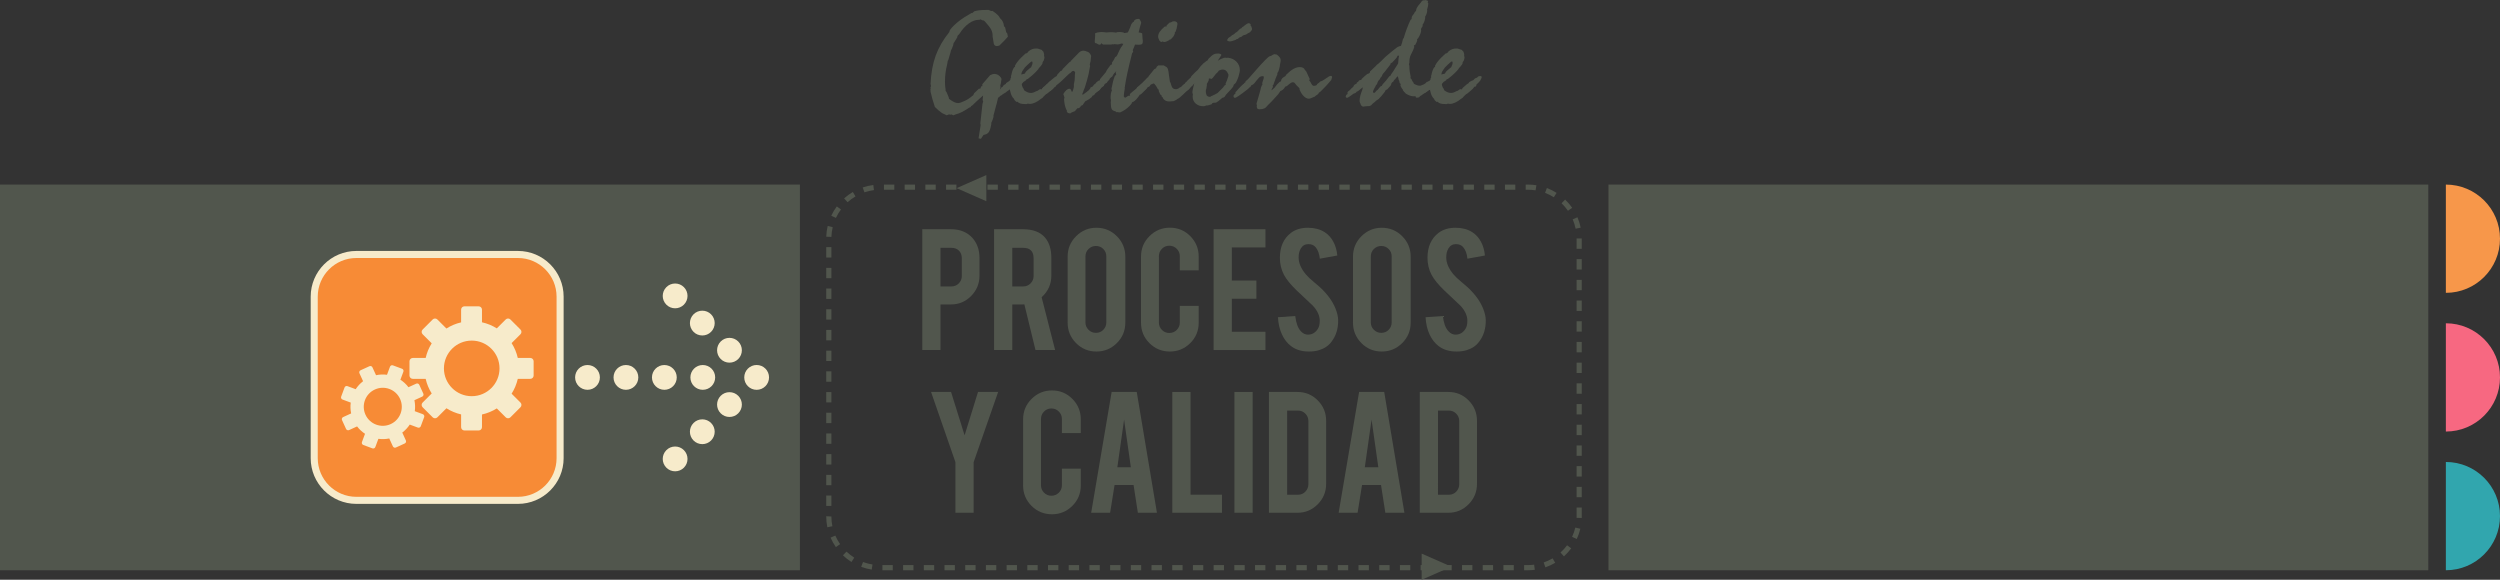 <?xml version="1.0" encoding="utf-8"?>
<!-- Generator: Adobe Illustrator 16.0.0, SVG Export Plug-In . SVG Version: 6.00 Build 0)  -->
<!DOCTYPE svg PUBLIC "-//W3C//DTD SVG 1.1//EN" "http://www.w3.org/Graphics/SVG/1.1/DTD/svg11.dtd">
<svg version="1.1" id="Layer_1" xmlns="http://www.w3.org/2000/svg" xmlns:xlink="http://www.w3.org/1999/xlink" x="0px" y="0px"
	 width="1256.625px" height="291.417px" viewBox="0 0 1256.625 291.417" enable-background="new 0 0 1256.625 291.417"
	 xml:space="preserve">
<rect x="0" y="0" width="1256.625" height="291.417" fill="#333333" stroke="none"/>
<g>
	<g id="XMLID_1_">
		<path id="XMLID_4132_" fill="#31A6AE" d="M1256.625,259.42c0-15.027-12.183-27.21-27.211-27.21v54.422
			C1244.442,286.632,1256.625,274.447,1256.625,259.42z"/>
		<path id="XMLID_4131_" fill="#F76881" d="M1256.625,189.707c0-15.028-12.183-27.21-27.211-27.21v54.419
			C1244.442,216.916,1256.625,204.733,1256.625,189.707z"/>
		<path id="XMLID_4133_" fill="#F7974A" d="M1256.625,119.989c0-15.028-12.183-27.209-27.211-27.209v54.42
			C1244.442,147.2,1256.625,135.016,1256.625,119.989z"/>
	</g>
	<g>
		<path fill="#51564D" d="M477.999,115.215c4.46,0,8.011,1.41,10.652,4.228c2.463,2.685,3.695,6.103,3.695,10.252v8.821
			c0,3.994-1.396,7.413-4.188,10.252s-6.169,4.26-10.135,4.26h-5.284v22.902h-9.154v-60.715H477.999z M483.458,129.861
			c0-1.598-0.47-2.879-1.41-3.844c-0.94-0.965-2.207-1.448-3.8-1.448h-5.508v19.407h5.508c1.46,0,2.693-0.517,3.7-1.548
			c1.006-1.032,1.51-2.269,1.51-3.711V129.861z"/>
		<path fill="#51564D" d="M514.082,115.215c5.104,0,8.843,1.41,11.218,4.228c2.108,2.463,3.162,5.881,3.162,10.252v8.821
			c0,4.305-1.628,7.934-4.885,10.885l6.782,26.529h-9.873l-5.583-22.936c-0.266,0.023-0.543,0.033-0.831,0.033h-5.25v22.902h-9.154
			v-60.715H514.082z M519.541,129.861c0-3.528-1.736-5.292-5.21-5.292h-5.508v19.407h5.508c1.46,0,2.693-0.517,3.7-1.548
			c1.006-1.032,1.51-2.269,1.51-3.711V129.861z"/>
		<path fill="#51564D" d="M551.096,114.483c4.039,0,7.473,1.42,10.302,4.261c2.83,2.841,4.244,6.27,4.244,10.286v33.12
			c0,4.039-1.42,7.473-4.261,10.303c-2.841,2.829-6.269,4.244-10.286,4.244s-7.428-1.42-10.235-4.262
			c-2.808-2.84-4.211-6.268-4.211-10.285v-33.12c0-4.039,1.42-7.473,4.261-10.302C543.751,115.898,547.146,114.483,551.096,114.483z
			 M556.089,128.859c0-1.463-0.505-2.699-1.515-3.708c-1.01-1.009-2.247-1.514-3.711-1.514c-1.443,0-2.68,0.505-3.711,1.514
			c-1.032,1.009-1.548,2.245-1.548,3.708v33.228c0,1.441,0.516,2.672,1.548,3.691c1.032,1.021,2.269,1.531,3.711,1.531
			c1.465,0,2.702-0.51,3.711-1.531c1.01-1.02,1.515-2.25,1.515-3.691V128.859z"/>
		<path fill="#51564D" d="M588.045,176.696c-4.039,0-7.468-1.41-10.286-4.229c-2.818-2.817-4.228-6.234-4.228-10.252v-33.253
			c0-4.016,1.42-7.439,4.261-10.269c2.84-2.829,6.258-4.244,10.252-4.244c4.039,0,7.461,1.42,10.269,4.261
			c2.807,2.841,4.21,6.258,4.21,10.252v6.923h-9.487v-7.09c0-1.465-0.516-2.713-1.548-3.745c-1.032-1.032-2.28-1.548-3.745-1.548
			c-1.443,0-2.674,0.516-3.695,1.548c-1.021,1.032-1.531,2.28-1.531,3.745v33.32c0,1.465,0.51,2.707,1.531,3.729
			c1.021,1.021,2.252,1.531,3.695,1.531c1.465,0,2.713-0.511,3.745-1.531c1.032-1.021,1.548-2.264,1.548-3.729v-8.355h9.487v8.455
			c0,4.039-1.42,7.463-4.261,10.27C595.423,175.292,592.017,176.696,588.045,176.696z"/>
		<path fill="#51564D" d="M610.014,175.931v-60.715h26.063v9.154h-16.91v16.644h12.35v9.154h-12.35v16.609h16.91v9.154H610.014z"/>
		<path fill="#51564D" d="M672.626,160.852c0.066,4.239-1.032,7.855-3.296,10.851c-1.486,2.043-3.584,3.475-6.291,4.295
			c-1.465,0.466-3.162,0.699-5.093,0.699c-3.595,0-6.569-0.888-8.921-2.664c-1.953-1.464-3.506-3.444-4.66-5.941
			c-1.154-2.496-1.82-5.375-1.997-8.638l8.688-0.599c0.398,3.527,1.342,6.08,2.828,7.656c1.088,1.197,2.342,1.764,3.762,1.697
			c1.998-0.066,3.596-1.043,4.793-2.93c0.621-0.953,0.933-2.297,0.933-4.027c0-2.552-1.144-5.07-3.429-7.557
			c-1.82-1.708-4.538-4.271-8.154-7.689c-3.041-2.929-5.183-5.558-6.425-7.888c-1.354-2.618-2.03-5.459-2.03-8.521
			c0-5.525,1.852-9.708,5.559-12.549c2.285-1.708,5.126-2.563,8.521-2.563c3.262,0,6.059,0.732,8.389,2.197
			c1.797,1.132,3.25,2.713,4.359,4.743c1.109,2.031,1.787,4.366,2.031,7.007l-8.788,1.598c-0.244-2.485-0.954-4.416-2.13-5.792
			c-0.844-1.021-2.053-1.531-3.629-1.531c-1.664,0-2.94,0.744-3.828,2.23c-0.71,1.198-1.064,2.686-1.064,4.46
			c0,2.774,1.198,5.604,3.595,8.488c0.909,1.087,2.264,2.375,4.062,3.861c2.13,1.776,3.539,3.018,4.227,3.729
			c2.241,2.263,3.983,4.493,5.227,6.689c0.576,1.021,1.043,1.976,1.398,2.863C672.127,157.179,672.581,159.12,672.626,160.852z"/>
		<path fill="#51564D" d="M694.528,114.483c4.038,0,7.474,1.42,10.302,4.261c2.83,2.841,4.244,6.27,4.244,10.286v33.12
			c0,4.039-1.42,7.473-4.26,10.303c-2.842,2.829-6.27,4.244-10.286,4.244s-7.429-1.42-10.235-4.262
			c-2.808-2.84-4.211-6.268-4.211-10.285v-33.12c0-4.039,1.42-7.473,4.261-10.302C687.184,115.898,690.578,114.483,694.528,114.483z
			 M699.521,128.859c0-1.463-0.505-2.699-1.515-3.708c-1.01-1.009-2.247-1.514-3.712-1.514c-1.442,0-2.68,0.505-3.711,1.514
			c-1.031,1.009-1.548,2.245-1.548,3.708v33.228c0,1.441,0.517,2.672,1.548,3.691c1.031,1.021,2.269,1.531,3.711,1.531
			c1.465,0,2.702-0.51,3.712-1.531c1.01-1.02,1.515-2.25,1.515-3.691V128.859z"/>
		<path fill="#51564D" d="M746.822,160.852c0.066,4.239-1.033,7.855-3.296,10.851c-1.487,2.043-3.584,3.475-6.292,4.295
			c-1.464,0.466-3.162,0.699-5.092,0.699c-3.596,0-6.569-0.888-8.922-2.664c-1.952-1.464-3.506-3.444-4.66-5.941
			c-1.153-2.496-1.819-5.375-1.996-8.638l8.688-0.599c0.399,3.527,1.342,6.08,2.829,7.656c1.087,1.197,2.341,1.764,3.762,1.697
			c1.997-0.066,3.595-1.043,4.793-2.93c0.621-0.953,0.933-2.297,0.933-4.027c0-2.552-1.144-5.07-3.43-7.557
			c-1.819-1.708-4.537-4.271-8.154-7.689c-3.041-2.929-5.182-5.558-6.424-7.888c-1.354-2.618-2.031-5.459-2.031-8.521
			c0-5.525,1.853-9.708,5.559-12.549c2.285-1.708,5.127-2.563,8.521-2.563c3.262,0,6.059,0.732,8.389,2.197
			c1.797,1.132,3.25,2.713,4.36,4.743c1.109,2.031,1.786,4.366,2.03,7.007l-8.787,1.598c-0.244-2.485-0.955-4.416-2.131-5.792
			c-0.844-1.021-2.053-1.531-3.628-1.531c-1.665,0-2.94,0.744-3.828,2.23c-0.71,1.198-1.065,2.686-1.065,4.46
			c0,2.774,1.199,5.604,3.596,8.488c0.909,1.087,2.264,2.375,4.061,3.861c2.131,1.776,3.539,3.018,4.228,3.729
			c2.241,2.263,3.983,4.493,5.226,6.689c0.577,1.021,1.043,1.976,1.398,2.863C746.322,157.179,746.777,159.12,746.822,160.852z"/>
		<path fill="#51564D" d="M480.246,232.304l-12.25-35.283h10.053l6.807,21.803l6.74-21.803h10.119l-12.316,35.283v25.432h-9.154
			V232.304z"/>
		<path fill="#51564D" d="M528.778,258.501c-4.039,0-7.468-1.41-10.286-4.229c-2.818-2.816-4.228-6.234-4.228-10.252v-33.254
			c0-4.016,1.42-7.439,4.261-10.268c2.84-2.83,6.258-4.244,10.252-4.244c4.039,0,7.461,1.42,10.269,4.26
			c2.807,2.842,4.21,6.258,4.21,10.252v6.924h-9.487v-7.09c0-1.465-0.516-2.713-1.548-3.744c-1.032-1.031-2.28-1.549-3.745-1.549
			c-1.443,0-2.674,0.518-3.695,1.549c-1.021,1.031-1.531,2.279-1.531,3.744v33.32c0,1.465,0.51,2.707,1.531,3.729
			c1.021,1.021,2.252,1.531,3.695,1.531c1.465,0,2.713-0.51,3.745-1.531c1.032-1.021,1.548-2.264,1.548-3.729v-8.355h9.487v8.455
			c0,4.039-1.42,7.463-4.261,10.27C536.156,257.097,532.75,258.501,528.778,258.501z"/>
		<path fill="#51564D" d="M560.233,243.788l-2.23,13.947h-9.52l10.286-60.715h12.616l10.152,60.715h-9.586l-2.164-13.947H560.233z
			 M565.026,210.935l-3.395,23.932h6.791L565.026,210.935z"/>
		<path fill="#51564D" d="M614.224,257.735h-24.965v-60.715h9.154v51.627h15.811V257.735z"/>
		<path fill="#51564D" d="M629.636,257.735h-9.154v-60.715h9.154V257.735z"/>
		<path fill="#51564D" d="M666.584,243.222c0,3.994-1.41,7.412-4.228,10.252c-2.818,2.842-6.202,4.262-10.152,4.262h-14.38v-60.715
			h14.38c3.995,0,7.39,1.42,10.186,4.26c2.796,2.842,4.194,6.248,4.194,10.219V243.222z M646.979,248.681h5.508
			c1.46,0,2.688-0.527,3.684-1.58c0.996-1.055,1.493-2.291,1.493-3.713v-31.754c0-1.443-0.509-2.68-1.526-3.713
			c-1.018-1.031-2.234-1.547-3.65-1.547h-5.508V248.681z"/>
		<path fill="#51564D" d="M684.625,243.788l-2.23,13.947h-9.52l10.285-60.715h12.616l10.152,60.715h-9.587l-2.163-13.947H684.625z
			 M689.418,210.935l-3.395,23.932h6.791L689.418,210.935z"/>
		<path fill="#51564D" d="M742.41,243.222c0,3.994-1.409,7.412-4.227,10.252c-2.818,2.842-6.203,4.262-10.152,4.262H713.65v-60.715
			h14.381c3.994,0,7.389,1.42,10.186,4.26c2.796,2.842,4.193,6.248,4.193,10.219V243.222z M722.805,248.681h5.508
			c1.461,0,2.688-0.527,3.684-1.58c0.996-1.055,1.494-2.291,1.494-3.713v-31.754c0-1.443-0.51-2.68-1.527-3.713
			c-1.018-1.031-2.234-1.547-3.65-1.547h-5.508V248.681z"/>
	</g>
	<g>
		<path fill="#51564D" d="M493.065,69.766l-1.188-0.223l1.039-6.643l-0.148-0.965l1.076-9.723l0.371-1.225l-0.297-0.705l0.223-2.264
			c-0.124,0.099-0.322,0.272-0.594,0.52c-1.905,1.658-3.525,3.154-4.861,4.49l-0.557,0.297l-0.297,0.557l-0.668,0.223
			c-1.435,0.965-2.685,1.713-3.748,2.245c-1.064,0.532-2.103,0.922-3.117,1.169l-1.113,0.445l-0.854-0.445l-0.854,0.148
			l-0.371-0.223l-1.225,0.52l-2.338-1.113l-1.893-1.447l-1.744-1.67l-1.225-3.896l-0.928-3.711l-0.074-1.521l0.223-0.223
			l-0.223-0.371l0.297-0.705l-0.223-1.15c0.247-5.442,1.113-10.192,2.598-14.25c1.484-4.057,3.76-7.991,6.828-11.801l0.297-1.002
			c2.202-2.919,5.702-5.702,10.502-8.35l0.371-0.223l0.334,0.074l1.076-0.928c0.742-0.223,1.564-0.39,2.468-0.501
			c0.903-0.111,1.973-0.167,3.21-0.167h1.521l1.225,0.52l0.668-0.074c1.138,0.767,1.998,1.435,2.579,2.004
			c0.581,0.569,1.008,1.15,1.28,1.744c0.594,0.495,1.045,1.064,1.354,1.707c0.309,0.644,0.501,1.386,0.575,2.227l0.594,0.668
			l0.52,2.375l0.557,0.668l0.297,1.596c-0.792,0.99-2.189,2.449-4.193,4.379l-0.148,0.111c-0.272,0.074-0.501,0.13-0.687,0.167
			s-0.365,0.056-0.538,0.056c-0.47,0-0.841-0.142-1.113-0.427c-0.272-0.284-0.433-0.699-0.482-1.243l-0.52-3.191V17.85
			c0-1.039-0.235-2.022-0.705-2.95c-0.47-0.928-1.472-2.245-3.006-3.952l-0.631-0.631l-0.891-0.148l-0.779-0.445l-0.594,0.223
			h-0.297c-1.683,0-3.383,0.625-5.103,1.874c-1.72,1.25-3.297,3.012-4.731,5.288l-0.891,0.891l-0.148,0.779l-1.373,2.264
			l-0.445,0.594l-0.26,1.225c-0.248,0.693-0.452,1.219-0.612,1.577c-0.161,0.359-0.328,0.699-0.501,1.021l-0.148,0.742
			c-0.173,0.594-0.39,1.33-0.649,2.208c-0.26,0.878-0.427,1.466-0.501,1.763l-0.297,0.445l-0.223,1.521
			c-0.396,1.509-0.687,2.994-0.872,4.453c-0.186,1.46-0.278,2.944-0.278,4.453c0,0.792,0.024,1.503,0.074,2.134
			c0.049,0.631,0.124,1.206,0.223,1.726v0.705l0.52,0.742l1.076,2.598l0.148,0.742c1.039,0.767,1.905,1.312,2.598,1.633
			c0.692,0.322,1.323,0.482,1.893,0.482c0.717,0,1.824-0.353,3.321-1.058c1.497-0.705,2.802-1.564,3.915-2.579l0.445-0.297
			l0.445-1.002l2.375-2.264l0.742-0.074l0.445-1.15l0.557-0.074v-1.002c0.767-0.915,1.806-2.115,3.117-3.6
			c0.371-0.42,0.643-0.729,0.816-0.928c0.445-0.223,0.829-0.383,1.15-0.482c0.321-0.099,0.631-0.148,0.928-0.148
			c0.643,0,1.243,0.148,1.8,0.445s1.045,0.742,1.466,1.336l0.371,0.742l-0.371,2.338l-0.26,0.928l0.111,0.891l-1.93,8.312
			l-0.297,0.965l-0.965,3.674l-0.334,1.188v0.779c-0.099,0.47-0.248,0.958-0.445,1.466c-0.198,0.507-0.421,1.008-0.668,1.503v0.742
			c-0.347,2.004-0.798,3.358-1.354,4.063s-1.404,1.132-2.542,1.28L493.065,69.766z"/>
		<path fill="#51564D" d="M507.723,45.607l-0.074-0.705l-0.965,0.705l-0.557,0.371l-0.742,0.594
			c-0.445,0.248-0.767,0.433-0.965,0.557c-0.198,0.124-0.383,0.248-0.557,0.371l-0.445,0.371l-0.779,0.408
			c-0.124,0.272-0.303,0.477-0.538,0.612c-0.235,0.136-0.612,0.204-1.132,0.204c-0.247-0.024-0.396-0.068-0.445-0.13
			c-0.049-0.062-0.099-0.241-0.148-0.538c0.05-0.346,0.136-0.6,0.26-0.761c0.124-0.161,0.334-0.315,0.631-0.464v-0.779
			c0.248-0.223,0.495-0.47,0.742-0.742c0.248-0.272,0.532-0.606,0.854-1.002l0.557-0.779l0.52-0.223
			c0.148-0.346,0.34-0.625,0.575-0.835c0.235-0.21,0.575-0.414,1.021-0.612l0.223-0.52l1.002-0.594l0.854-0.705
			c0.074-0.049,0.136-0.13,0.186-0.241c0.05-0.111,0.087-0.253,0.111-0.427v-0.297l0.371-0.705l-0.148-0.445l0.223-0.631
			c0.173-0.891,0.365-1.626,0.575-2.208c0.21-0.581,0.476-1.107,0.798-1.577l0.52-0.297l-0.148-0.445
			c0.495-0.965,1.125-1.898,1.893-2.802c0.767-0.903,1.954-2.072,3.562-3.507h0.408l0.297-0.334l0.371-0.074l0.223-0.52
			c0.668-0.544,1.305-0.934,1.911-1.169c0.606-0.235,1.268-0.353,1.985-0.353c0.272,0,0.482,0.006,0.631,0.019
			c0.148,0.013,0.284,0.031,0.408,0.056l0.334,0.148l1.521,0.482l0.52,0.668l0.223,0.074c0.148,0.396,0.26,0.742,0.334,1.039
			s0.111,0.507,0.111,0.631c0,0.148-0.006,0.272-0.019,0.371c-0.013,0.099-0.031,0.173-0.056,0.223l0.223,0.557l-0.074,0.816
			l-0.297,1.002l-0.52,0.742l-0.148,0.854c-0.198,0.347-0.439,0.693-0.724,1.039c-0.285,0.347-0.649,0.755-1.095,1.225l-0.26,0.482
			c-0.594,0.718-1.299,1.46-2.115,2.227c-0.816,0.767-1.855,1.646-3.117,2.635l-0.668,0.223l-0.223,0.445l-1.299,0.854l-0.557,0.668
			c-0.099,0.074-0.173,0.148-0.223,0.223c-0.05,0.074-0.074,0.148-0.074,0.223c0,0.248,0.043,0.514,0.13,0.798
			c0.086,0.285,0.229,0.637,0.427,1.058l0.371,0.445l0.223,0.742c0.618,0.47,1.212,0.816,1.781,1.039
			c0.569,0.223,1.138,0.334,1.707,0.334c0.346,0,0.717-0.062,1.113-0.186c0.396-0.124,0.915-0.358,1.559-0.705l0.52-0.148
			l1.299-0.854l1.002,0.074l0.223-0.594c0.074-0.074,0.377-0.346,0.909-0.816c0.532-0.47,1.008-0.891,1.429-1.262l0.631-0.297
			l0.445-0.668c0.321-0.223,0.655-0.414,1.002-0.575c0.346-0.161,0.717-0.303,1.113-0.427c0.198-0.321,0.439-0.581,0.724-0.779
			c0.284-0.198,0.637-0.346,1.058-0.445l0.594-0.594c0.198-0.074,0.39-0.13,0.575-0.167s0.315-0.056,0.39-0.056
			c0.297,0,0.501,0.043,0.612,0.13c0.111,0.087,0.167,0.241,0.167,0.464c0,0.148-0.037,0.315-0.111,0.501s-0.161,0.34-0.26,0.464
			l-0.186,0.482c-0.173,0.297-0.427,0.625-0.761,0.983c-0.334,0.359-0.786,0.798-1.354,1.317v0.223c0,0.297-0.074,0.501-0.223,0.612
			s-0.433,0.192-0.854,0.241c-0.322,0.668-1.027,1.423-2.115,2.264c-0.347,0.272-0.619,0.495-0.816,0.668l-0.631,0.52l-0.408,0.186
			c-0.173,0.148-0.365,0.322-0.575,0.52c-0.21,0.198-0.489,0.47-0.835,0.816l-0.445,0.557l-0.928,0.594
			c-0.816,0.718-1.726,1.305-2.728,1.763c-1.002,0.458-1.862,0.687-2.579,0.687h-0.371l-0.854-0.148l-0.371,0.223h-1.076
			c-0.916,0-1.676-0.093-2.282-0.278c-0.606-0.186-1.058-0.476-1.354-0.872l-0.557,0.074l-0.891-0.816l-0.445-0.854l-0.408-0.408
			c-0.248-0.321-0.452-0.637-0.612-0.946c-0.161-0.309-0.303-0.662-0.427-1.058L507.723,45.607z M517.78,34.178l0.594-0.445
			c0-0.198,0.105-0.495,0.315-0.891c0.21-0.396,0.315-0.804,0.315-1.225c-0.025-0.346-0.05-0.544-0.074-0.594
			c-0.025-0.049-0.111-0.086-0.26-0.111h-0.148l-0.594,0.371l-1.447,1.299l-1.373,1.373l-1.225,1.781
			c-0.148,0.272-0.272,0.551-0.371,0.835c-0.099,0.285-0.148,0.526-0.148,0.724c0,0.05,0.019,0.087,0.056,0.111
			c0.037,0.025,0.068,0.037,0.093,0.037c0.074,0,0.148-0.012,0.223-0.037c0.074-0.024,0.186-0.086,0.334-0.186
			c0.124-0.024,0.235-0.043,0.334-0.056c0.099-0.012,0.21-0.019,0.334-0.019c0.049,0,0.111-0.019,0.186-0.056
			s0.186-0.142,0.334-0.315l0.371-0.668l0.631-0.631L517.78,34.178z"/>
		<path fill="#51564D" d="M527.948,45.756l-0.223,0.074l-0.297-0.074c-0.247,0.347-0.501,0.606-0.761,0.779
			c-0.26,0.173-0.575,0.297-0.946,0.371l-0.742,0.594l-0.742,0.445c-0.074,0.05-0.173,0.124-0.297,0.223
			c-0.371,0.272-0.631,0.507-0.779,0.705l-0.928,0.297c-0.321-0.148-0.525-0.272-0.612-0.371c-0.086-0.099-0.13-0.235-0.13-0.408
			c0-0.074,0.013-0.167,0.037-0.278c0.025-0.111,0.062-0.241,0.111-0.39l0.816-0.705V46.35c0.347-0.321,0.637-0.625,0.872-0.909
			c0.235-0.284,0.452-0.587,0.649-0.909l0.557-0.779l0.668-0.148c0.223-0.371,0.458-0.705,0.705-1.002
			c0.248-0.297,0.495-0.544,0.742-0.742l0.705-0.742l2.783-2.301l1.002-0.594l0.371-0.779l1.67-1.818l0.557-0.148l0.445-0.816
			l3.488-3.525l0.445-0.148l0.148-0.371l3.043-3.117c0.767-0.866,1.373-1.422,1.818-1.67c0.445-0.247,0.928-0.371,1.447-0.371
			c0.272,0,0.581,0.05,0.928,0.148c0.346,0.099,0.804,0.272,1.373,0.52l0.52,0.297l0.668,0.816c0.148,0.248,0.253,0.464,0.315,0.649
			c0.062,0.186,0.093,0.365,0.093,0.538c0,0.05-0.013,0.13-0.037,0.241c-0.025,0.111-0.062,0.254-0.111,0.427v0.371
			c0,0.421-0.043,0.848-0.13,1.28c-0.087,0.433-0.229,0.971-0.427,1.614l0.186,0.854l-0.334,1.596
			c-0.074,0.668-0.204,1.41-0.39,2.227s-0.452,1.868-0.798,3.154l-0.482,1.596l-0.668,2.227l-0.631,1.521
			c-0.05,0.248-0.13,0.507-0.241,0.779c-0.111,0.272-0.229,0.52-0.353,0.742l0.074,0.668l3.117-2.227l0.779-0.965
			c0.544-0.297,1.008-0.612,1.392-0.946c0.383-0.334,0.724-0.736,1.021-1.206l0.705-0.668c0.148-0.371,0.501-0.668,1.058-0.891
			s0.958-0.433,1.206-0.631l0.891-0.816c0.272-0.074,0.513-0.167,0.724-0.278c0.21-0.111,0.402-0.253,0.575-0.427l1.002-0.52h0.148
			c0.247,0,0.439,0.056,0.575,0.167c0.136,0.111,0.204,0.254,0.204,0.427c-0.025,0.099-0.056,0.204-0.093,0.315
			s-0.081,0.229-0.13,0.353l-0.111,0.705c-0.074,0.099-0.198,0.26-0.371,0.482c-0.668,0.816-1.274,1.497-1.818,2.041
			c-0.074,0.297-0.192,0.507-0.353,0.631c-0.161,0.124-0.415,0.21-0.761,0.26c-0.421,0.841-1.076,1.608-1.967,2.301
			c-0.297,0.223-0.507,0.396-0.631,0.52l-0.557,0.371l-0.816,1.076l-0.705,0.297l-0.52,0.779c-0.421,0.371-0.885,0.724-1.392,1.058
			c-0.507,0.334-1.107,0.662-1.8,0.983l-0.854,1.225l-0.445,0.668l-0.816,0.371c-0.248,0.445-0.495,0.761-0.742,0.946
			c-0.248,0.186-0.507,0.278-0.779,0.278h-0.334l-1.188,1.447l-1.67,0.668L537.967,57l-0.594-0.074
			c-0.322-0.049-0.575-0.154-0.761-0.315c-0.186-0.161-0.315-0.39-0.39-0.687l0.074-0.371L536,55.107
			c-0.347-0.767-0.612-1.583-0.798-2.449c-0.186-0.866-0.303-1.818-0.353-2.857l0.223-0.779l-0.594-1.744
			c0.47-0.841,0.977-1.497,1.521-1.967c0.544-0.47,1.051-0.705,1.521-0.705c0.396,0,0.705,0.285,0.928,0.854
			c0.124,0.297,0.223,0.52,0.297,0.668h0.26c0.148-0.247,0.278-0.544,0.39-0.891c0.111-0.346,0.241-0.841,0.39-1.484v-1.373
			c0.173-0.668,0.297-1.311,0.371-1.93c0.074-0.618,0.111-1.212,0.111-1.781v-0.742l0.148-1.596l-0.557-0.705l-0.965,0.148
			l-0.705,0.779l-0.816,0.52c-0.421,0.347-1.169,1.058-2.245,2.134s-1.998,1.936-2.765,2.579l-1.076,0.854l-0.742,0.371
			l-0.111,0.408c-0.322,0.421-0.687,0.823-1.095,1.206C528.931,45.008,528.467,45.385,527.948,45.756z"/>
		<path fill="#51564D" d="M573.629,11.467c-0.223,0.668-0.445,1.417-0.668,2.245c-0.223,0.829-0.433,1.701-0.631,2.616
			c0.272,0,0.513,0.025,0.724,0.074c0.21,0.05,0.427,0.124,0.649,0.223c0.148,0,0.26,0.031,0.334,0.093
			c0.074,0.062,0.111,0.155,0.111,0.278v0.26c0.024,0.742,0.08,1.491,0.167,2.245c0.086,0.755,0.13,1.145,0.13,1.169
			c0,0.693-0.13,1.169-0.39,1.429s-0.786,0.39-1.577,0.39c-0.891-0.049-1.546-0.074-1.967-0.074
			c-0.198,0.544-0.39,1.045-0.575,1.503c-0.186,0.458-0.377,0.897-0.575,1.317c0.024,0.099,0.068,0.223,0.13,0.371
			c0.062,0.148,0.093,0.248,0.093,0.297c0,0.148-0.099,0.334-0.297,0.557c-0.099,0.124-0.173,0.21-0.223,0.26
			c-1.039,4.082-1.831,7.385-2.375,9.908c-0.544,2.523-0.953,4.726-1.225,6.605v0.26c-0.05,0.173-0.087,0.303-0.111,0.39
			c-0.025,0.087-0.037,0.155-0.037,0.204c0,0.05,0.006,0.093,0.019,0.13c0.012,0.037,0.031,0.081,0.056,0.13
			c-0.148,0.816-0.272,1.59-0.371,2.319c-0.099,0.73-0.148,1.28-0.148,1.651c0,0.173,0.086,0.347,0.26,0.52
			c0.173,0.173,0.309,0.26,0.408,0.26c0.198,0,0.532-0.186,1.002-0.557c0.223-0.148,0.396-0.272,0.52-0.371
			c0.074,0,0.198-0.012,0.371-0.037c0.173-0.024,0.309-0.037,0.408-0.037h0.223c-0.05-0.173-0.087-0.303-0.111-0.39
			c-0.025-0.086-0.037-0.154-0.037-0.204c0-0.074,0.012-0.136,0.037-0.186c0.024-0.049,0.074-0.124,0.148-0.223
			c0.445-0.396,0.921-0.804,1.429-1.225c0.507-0.42,1.107-0.891,1.8-1.41c0.049-0.223,0.111-0.39,0.186-0.501
			s0.223-0.229,0.445-0.353c0.346-0.223,0.674-0.47,0.983-0.742c0.309-0.272,0.637-0.606,0.983-1.002l0.297-0.074l0.223-0.445
			c0.47-0.321,0.854-0.557,1.15-0.705s0.594-0.272,0.891-0.371c0.099-0.074,0.223-0.173,0.371-0.297
			c0.544-0.495,0.977-0.829,1.299-1.002l0.482-0.223c0.297-0.198,0.557-0.346,0.779-0.445c0.223-0.099,0.445-0.148,0.668-0.148
			c0.198,0,0.371,0.043,0.52,0.13c0.148,0.087,0.223,0.192,0.223,0.315c0,0.124-0.031,0.266-0.093,0.427
			c-0.062,0.161-0.155,0.353-0.278,0.575l-0.186,0.557c-0.322,0.396-0.674,0.798-1.058,1.206c-0.384,0.408-0.773,0.798-1.169,1.169
			c-0.05,0.371-0.143,0.619-0.278,0.742c-0.136,0.124-0.377,0.186-0.724,0.186l-0.557,0.928l-1.188,1.225
			c-0.52,0.569-0.953,1.015-1.299,1.336c-0.347,0.322-0.631,0.532-0.854,0.631c-0.148,0-0.26,0.031-0.334,0.093
			c-0.074,0.062-0.136,0.204-0.186,0.427c-0.619,0.866-1.163,1.54-1.633,2.022c-0.47,0.482-0.94,0.848-1.41,1.095
			c-0.223,0.025-0.39,0.093-0.501,0.204s-0.204,0.328-0.278,0.649c-0.569,0.767-1.243,1.479-2.022,2.134
			c-0.779,0.656-1.664,1.256-2.653,1.8h-0.186c-0.148,0.173-0.34,0.303-0.575,0.39c-0.235,0.087-0.464,0.13-0.687,0.13
			c-0.074,0-0.167-0.012-0.278-0.037c-0.111-0.024-0.204-0.037-0.278-0.037c-0.05-0.049-0.087-0.08-0.111-0.093
			c-0.025-0.012-0.062-0.031-0.111-0.056c-0.025,0-0.087,0.019-0.186,0.056c-0.099,0.037-0.198,0.068-0.297,0.093
			c-0.099-0.024-0.192-0.062-0.278-0.111c-0.087-0.049-0.217-0.161-0.39-0.334c-0.94-0.198-1.577-0.562-1.911-1.095
			c-0.334-0.532-0.501-1.639-0.501-3.321c0-0.148,0.006-0.303,0.019-0.464c0.012-0.161,0.031-0.34,0.056-0.538v-0.297
			c0-0.148-0.037-0.334-0.111-0.557c-0.025-0.049-0.037-0.086-0.037-0.111v-0.52v-0.705c0-0.42,0.037-0.854,0.111-1.299
			s0.186-0.866,0.334-1.262l0.223-0.482c-0.074-0.074-0.13-0.161-0.167-0.26c-0.037-0.099-0.056-0.21-0.056-0.334v-0.297
			c0.272-1.385,0.538-2.585,0.798-3.6c0.26-1.014,0.538-1.88,0.835-2.598c0.321-0.321,0.525-0.538,0.612-0.649
			c0.086-0.111,0.13-0.216,0.13-0.315c0-0.049-0.019-0.117-0.056-0.204c-0.037-0.086-0.105-0.191-0.204-0.315l0.26-1.15
			l-0.482,0.779c-0.223,0.124-0.433,0.303-0.631,0.538c-0.198,0.235-0.482,0.724-0.854,1.466c-0.124,0.148-0.384,0.353-0.779,0.612
			c-0.396,0.26-0.631,0.6-0.705,1.021l-0.891,0.854c-0.173,0.371-0.334,0.625-0.482,0.761c-0.148,0.136-0.322,0.204-0.52,0.204
			c-0.272,0-0.47,0.056-0.594,0.167c-0.124,0.111-0.198,0.303-0.223,0.575l-0.223,0.631l-0.928,0.668
			c-0.272,0.173-0.47,0.34-0.594,0.501c-0.124,0.161-0.235,0.402-0.334,0.724l-0.408,0.297c-0.495,0.248-0.872,0.458-1.132,0.631
			c-0.26,0.173-0.476,0.347-0.649,0.52c-0.223,0.074-0.433,0.173-0.631,0.297c-0.198,0.124-0.42,0.285-0.668,0.482
			c-0.396,0.198-0.711,0.377-0.946,0.538c-0.235,0.161-0.427,0.328-0.575,0.501l-0.705,0.557c-0.124,0.05-0.247,0.087-0.371,0.111
			c-0.124,0.025-0.247,0.037-0.371,0.037c-0.346,0-0.581-0.056-0.705-0.167c-0.124-0.111-0.186-0.315-0.186-0.612v-0.223
			c0.124-0.272,0.248-0.47,0.371-0.594c0.124-0.124,0.322-0.223,0.594-0.297v-1.002c0.396-0.321,0.73-0.612,1.002-0.872
			c0.272-0.26,0.495-0.501,0.668-0.724l-0.074-0.52l1.225-0.631c0.148-0.297,0.328-0.557,0.538-0.779
			c0.21-0.223,0.514-0.445,0.909-0.668l0.445-0.668c0.05-0.024,0.099-0.049,0.148-0.074c0.371-0.223,0.606-0.433,0.705-0.631
			c0.025,0,0.062-0.012,0.111-0.037c0.371-0.124,0.631-0.186,0.779-0.186v-0.594l0.705-0.854c1.039-1.262,1.793-2.165,2.264-2.709
			c0.198-0.643,0.903-1.731,2.115-3.266l0.334-0.408c0.223-0.024,0.39-0.08,0.501-0.167c0.111-0.086,0.167-0.204,0.167-0.353
			c0-0.049-0.019-0.124-0.056-0.223c-0.037-0.099-0.068-0.173-0.093-0.223c0.371-0.495,0.705-0.989,1.002-1.484
			c0.297-0.495,0.544-0.989,0.742-1.484h0.074c0.371,0,0.816-0.612,1.336-1.837s1.039-2.257,1.559-3.099
			c0.198-0.198,0.39-0.439,0.575-0.724c0.186-0.284,0.353-0.6,0.501-0.946l-1.002-0.148c-0.371,0.148-0.711,0.26-1.021,0.334
			c-0.31,0.074-0.575,0.111-0.798,0.111c-0.173,0-0.458-0.024-0.854-0.074c-0.396-0.049-0.693-0.074-0.891-0.074
			c-0.05,0-0.124,0.019-0.223,0.056c-0.099,0.037-0.173,0.068-0.223,0.093c-0.05-0.024-0.111-0.043-0.186-0.056
			c-0.074-0.012-0.173-0.019-0.297-0.019c-0.124,0-0.229,0.013-0.315,0.037c-0.087,0.025-0.18,0.062-0.278,0.111h-1.299h-2.783
			c-0.148-0.074-0.285-0.173-0.408-0.297c-0.124-0.124-0.248-0.272-0.371-0.445c-0.024,0.099-0.086,0.21-0.186,0.334
			c-0.099,0.124-0.235,0.26-0.408,0.408c-0.024,0-0.08,0.013-0.167,0.037c-0.086,0.025-0.142,0.037-0.167,0.037
			c-0.223,0-0.458-0.056-0.705-0.167c-0.247-0.111-0.532-0.278-0.854-0.501c-0.396-0.049-0.649-0.13-0.761-0.241
			s-0.167-0.414-0.167-0.909c0-0.148,0.037-0.538,0.111-1.169s0.111-1.206,0.111-1.726c0-0.099-0.012-0.266-0.037-0.501
			c-0.024-0.235-0.037-0.427-0.037-0.575h0.371c0.05,0,0.111-0.024,0.186-0.074c0.074-0.049,0.173-0.124,0.297-0.223
			c0.198-0.024,0.495-0.074,0.891-0.148c0.693-0.099,1.15-0.148,1.373-0.148c0.42,0,0.835,0.019,1.243,0.056s0.835,0.093,1.28,0.167
			c0.816-0.074,1.422-0.117,1.818-0.13c0.396-0.012,0.767-0.019,1.113-0.019c0.049,0,0.253,0.019,0.612,0.056
			c0.358,0.037,0.687,0.068,0.983,0.093c0.024,0.025,0.062,0.043,0.111,0.056c0.049,0.013,0.124,0.019,0.223,0.019
			c0.024,0,0.093-0.019,0.204-0.056s0.241-0.093,0.39-0.167c0.198-0.024,0.408-0.043,0.631-0.056
			c0.223-0.012,0.52-0.019,0.891-0.019c0.148,0,0.358,0.019,0.631,0.056c0.272,0.037,0.618,0.093,1.039,0.167l0.371,0.297
			c0.346-0.024,0.674-0.068,0.983-0.13c0.309-0.062,0.612-0.142,0.909-0.241c0.42-0.915,0.785-1.731,1.095-2.449
			c0.309-0.717,0.501-1.249,0.575-1.596c0.173-0.321,0.365-0.594,0.575-0.816c0.21-0.223,0.476-0.408,0.798-0.557v-0.148
			c0-0.297,0.216-0.569,0.649-0.816c0.433-0.247,0.909-0.371,1.429-0.371c0.297,0,0.525,0.062,0.687,0.186
			c0.161,0.124,0.303,0.359,0.427,0.705c0.148,0.248,0.253,0.452,0.315,0.612C573.598,11.164,573.629,11.318,573.629,11.467z"/>
		<path fill="#51564D" d="M591.776,49.764l-0.445,0.371l-1.373,0.705l-1.225,0.074c-0.124,0.025-0.266,0.043-0.427,0.056
			c-0.161,0.013-0.39,0.019-0.687,0.019c-0.644,0-1.194-0.111-1.651-0.334c-0.458-0.223-0.872-0.569-1.243-1.039l-0.297-0.668
			l-0.557-0.482v-0.371l-0.148-0.297l-0.445-0.223l-0.816-1.744v-0.705l-0.482-0.371l-0.816-1.447
			c-0.148-0.173-0.322-0.396-0.52-0.668c-0.322-0.47-0.582-0.705-0.779-0.705c-0.124,0-0.254,0.037-0.39,0.111
			c-0.136,0.074-0.266,0.161-0.39,0.26l-0.594,0.074l-0.297,0.482l-0.705,0.742l-0.52,0.074l-0.52,0.408l-0.223,0.371l-0.334,0.445
			c-0.569,0.421-1.323,0.978-2.264,1.67c-2.399,1.732-3.797,2.598-4.193,2.598c-0.198,0-0.371-0.074-0.52-0.223
			s-0.223-0.334-0.223-0.557c0-0.247,0.074-0.476,0.223-0.687c0.148-0.21,0.396-0.414,0.742-0.612v-0.668
			c1.039-1.237,1.992-2.282,2.857-3.136c0.866-0.854,1.386-1.28,1.559-1.28c0.322-0.445,0.637-0.847,0.946-1.206
			c0.31-0.358,0.637-0.699,0.983-1.021l0.668-0.742l0.445-0.223l0.148-0.371c0.198-0.247,0.618-0.773,1.262-1.577
			c0.643-0.804,1.188-1.49,1.633-2.06l0.928-0.482l0.371-0.816l0.742-0.631h2.746l1.447,0.854c0.52,0.248,0.891,1.41,1.113,3.488
			c0,0.148,0.012,0.272,0.037,0.371l0.52,3.525l0.297,0.445c0.346,1.361,0.705,2.245,1.076,2.653s0.928,0.612,1.67,0.612
			c0.321,0,0.655-0.08,1.002-0.241c0.346-0.161,0.668-0.39,0.965-0.687l0.779-0.074l0.297-0.52l1.521-1.299l0.297-0.668
			c1.138-0.544,2.251-1.212,3.34-2.004c1.088-0.792,1.831-1.188,2.227-1.188c0.247,0,0.433,0.062,0.557,0.186
			c0.124,0.124,0.186,0.31,0.186,0.557c0,0.025-0.025,0.087-0.074,0.186c-0.173,0.371-0.31,0.755-0.408,1.15l-0.52,0.557
			c-0.544,0.569-1.045,1.169-1.503,1.8c-0.458,0.631-0.761,0.946-0.909,0.946h-0.148l-0.482,0.705l-0.816,0.891l-0.445,0.297
			l-0.779,0.631c-0.421,0.371-0.978,0.903-1.67,1.596C593.334,48.836,592.419,49.541,591.776,49.764z M584.502,20.818l-0.705,0.297
			c-0.198-0.049-0.384-0.13-0.557-0.241c-0.173-0.111-0.31-0.253-0.408-0.427l-0.297-0.668c-0.124-0.223-0.223-0.445-0.297-0.668
			s-0.111-0.42-0.111-0.594c0-0.841,0.241-1.645,0.724-2.412c0.482-0.767,1.305-1.657,2.468-2.672l0.408-0.148l0.594,0.074
			l0.074-0.594l1.447-1.373l0.891-0.223c0.223-0.173,0.439-0.297,0.649-0.371c0.21-0.074,0.476-0.111,0.798-0.111
			c0.495,0,0.896,0.124,1.206,0.371c0.309,0.248,0.464,0.557,0.464,0.928v0.148l-0.445,2.301l-0.52,1.521l-0.371,0.297v0.668
			l-0.557,1.15c-0.173,0.322-0.445,0.662-0.816,1.021c-0.371,0.359-0.606,0.6-0.705,0.724l-0.52,0.074l-0.223,0.297
			c-0.693,0.371-1.206,0.619-1.54,0.742c-0.334,0.124-0.637,0.186-0.909,0.186h-0.297L584.502,20.818z"/>
		<path fill="#51564D" d="M598.196,43.9c-1.237,1.262-2.653,2.456-4.249,3.581c-1.596,1.126-2.566,1.688-2.913,1.688
			c-0.198,0-0.371-0.074-0.52-0.223s-0.223-0.334-0.223-0.557c0-0.247,0.074-0.476,0.223-0.687c0.148-0.21,0.396-0.414,0.742-0.612
			v-0.668c1.039-1.237,1.992-2.282,2.857-3.136c0.866-0.854,1.386-1.28,1.559-1.28c0.347-0.223,0.705-0.643,1.076-1.262
			c0.124-0.198,0.223-0.358,0.297-0.482l0.705-0.52l0.445-0.557l0.371-0.223l0.223-0.594l1.744-1.818l1.596-1.447l1.373-1.818
			c0.42-0.495,0.878-0.965,1.373-1.41c0.495-0.445,1.026-0.866,1.596-1.262l0.668-0.371l0.186-0.557
			c1.188-1.237,2.078-2.01,2.672-2.319c0.594-0.309,1.323-0.464,2.189-0.464c0.495,0,0.909,0.074,1.243,0.223
			s0.501,0.322,0.501,0.52c0,0.074-0.223,0.439-0.668,1.095c-0.445,0.656-0.829,1.256-1.15,1.8l1.521-0.854l0.965-0.371
			c0.173-0.099,0.353-0.173,0.538-0.223c0.186-0.049,0.39-0.074,0.612-0.074c0.198,0,0.353,0.006,0.464,0.019
			c0.111,0.013,0.216,0.031,0.315,0.056l0.742-0.074c1.781,0.223,3.216,0.909,4.305,2.06c1.088,1.15,1.633,2.567,1.633,4.249
			c0,0.074-0.013,0.192-0.037,0.353c-0.025,0.161-0.037,0.303-0.037,0.427l-0.408,1.67l-0.148,0.594l-0.445,1.225l-0.779,1.744
			l-0.52,0.668l-0.668,0.557l-0.223,0.742c0,0.148-0.347,0.625-1.039,1.429c-0.693,0.804-1.596,1.775-2.709,2.913l-0.594,0.965
			l-0.631,0.408l-0.594,0.148l-0.742,0.668c-0.421,0.371-0.829,0.705-1.225,1.002c-0.396,0.297-0.779,0.544-1.15,0.742l-1.225,0.074
			l-0.594,0.148l-0.482,0.631c-0.347,0.124-0.749,0.248-1.206,0.371c-0.458,0.124-0.724,0.198-0.798,0.223l-0.668-0.037
			c-0.148,0.124-0.34,0.223-0.575,0.297c-0.235,0.074-0.514,0.111-0.835,0.111c-1.559,0-2.845-0.451-3.859-1.354
			c-1.015-0.903-1.521-2.072-1.521-3.507v-0.371l0.148-0.52c-0.05-0.148-0.099-0.321-0.148-0.52
			c-0.099-0.371-0.148-0.655-0.148-0.854c0-0.371,0.26-1.62,0.779-3.748l0.186-0.742l-0.52,0.371l-0.705,0.779l-0.668,0.445
			L598.196,43.9z M606.62,42.156v0.779l-0.148,0.816l-0.074,0.631l-0.223,0.816c-0.025,0.074-0.043,0.167-0.056,0.278
			c-0.013,0.111-0.019,0.278-0.019,0.501c0,0.297,0.024,0.563,0.074,0.798c0.049,0.235,0.124,0.477,0.223,0.724v0.297
			c0.198,0.248,0.383,0.427,0.557,0.538c0.173,0.111,0.383,0.204,0.631,0.278l0.705,0.074c0.223-0.198,0.643-0.42,1.262-0.668
			c0.618-0.247,1.088-0.47,1.41-0.668l1.076-0.631l2.709-2.709l0.854-1.15l0.52-0.223l-0.074-0.631l0.223-0.52
			c0.247-0.445,0.606-1.422,1.076-2.932l0.074-0.186l0.074-0.854c-0.396-0.965-0.816-1.633-1.262-2.004s-1.015-0.557-1.707-0.557
			c-0.173,0-0.347,0.019-0.52,0.056c-0.173,0.037-0.359,0.093-0.557,0.167l-0.816,0.297l-0.445,0.705
			c-0.619,0.47-1.231,1.138-1.837,2.004c-0.606,0.866-1.058,1.361-1.354,1.484l-0.928-0.223c-0.198,0-0.322,0.006-0.371,0.019
			c-0.05,0.013-0.074,0.031-0.074,0.056c0,0.322-0.019,0.575-0.056,0.761s-0.093,0.353-0.167,0.501L606.62,42.156z M617.084,19.631
			c0.124-0.247,0.315-0.482,0.575-0.705s0.625-0.458,1.095-0.705l0.408-0.445c0.42-0.173,0.792-0.377,1.113-0.612
			c0.321-0.235,0.557-0.464,0.705-0.687l0.816-0.445c0.099-0.099,0.247-0.26,0.445-0.482c0.742-0.841,1.336-1.299,1.781-1.373
			c0.124-0.247,0.272-0.439,0.445-0.575c0.173-0.136,0.371-0.241,0.594-0.315l0.482-0.445l1.113-0.779l0.705-0.371h0.594
			l0.668,0.445c0,0.05-0.006,0.111-0.019,0.186c-0.013,0.074-0.019,0.173-0.019,0.297c0,0.148,0.031,0.278,0.093,0.39
			c0.062,0.111,0.179,0.229,0.353,0.353l0.148,0.631c0.049,0.099,0.086,0.192,0.111,0.278c0.024,0.087,0.037,0.167,0.037,0.241
			c0,0.248-0.068,0.489-0.204,0.724c-0.136,0.235-0.402,0.551-0.798,0.946l-1.262,0.668l-0.557,0.408l-0.816,0.297
			c-0.173,0-0.34,0.031-0.501,0.093c-0.161,0.062-0.377,0.18-0.649,0.353l-0.371,0.371c-0.198,0.124-0.359,0.204-0.482,0.241
			c-0.124,0.037-0.272,0.068-0.445,0.093c-0.223,0.124-0.415,0.254-0.575,0.39c-0.161,0.136-0.303,0.278-0.427,0.427l-0.668,0.148
			c-0.173,0.148-0.315,0.26-0.427,0.334s-0.192,0.111-0.241,0.111c-0.124,0-0.495,0.118-1.113,0.353
			c-0.619,0.235-1.163,0.353-1.633,0.353c-0.05,0-0.136-0.012-0.26-0.037c-0.124-0.024-0.21-0.037-0.26-0.037
			c-0.297-0.049-0.501-0.117-0.612-0.204c-0.111-0.086-0.167-0.229-0.167-0.427c0-0.049,0.019-0.117,0.056-0.204
			C616.955,19.823,617.01,19.73,617.084,19.631z"/>
		<path fill="#51564D" d="M627.364,39.744l0.482-0.557c0.792-0.891,1.88-2.127,3.265-3.711c3.983-4.577,6.358-6.977,7.125-7.199
			l0.779-0.26l0.816-0.52l0.854-0.297l0.52,0.148l0.557,0.074c0.718,0.544,1.225,1.027,1.521,1.447
			c0.297,0.421,0.445,0.878,0.445,1.373c0,0.297-0.024,0.6-0.074,0.909c-0.049,0.31-0.123,0.637-0.223,0.983l-0.148,1.262
			c-0.123,0.52-0.24,0.983-0.352,1.392s-0.229,0.786-0.354,1.132l-0.52,0.779v0.668c-0.297,0.644-0.588,1.336-0.871,2.078
			c-0.285,0.742-0.662,1.806-1.133,3.191l-0.371,0.297c0.025,0.05,0.05,0.099,0.074,0.148c0.05,0.173,0.074,0.322,0.074,0.445
			c0,0.223-0.111,0.482-0.334,0.779s-0.334,0.569-0.334,0.816v0.297l1.559-1.41c0.297-0.47,0.644-0.934,1.039-1.392
			c0.396-0.458,0.866-0.934,1.41-1.429l0.557-0.223l0.223-0.408l0.074-0.445c0.148-0.297,0.297-0.532,0.445-0.705
			c0.148-0.173,0.31-0.321,0.482-0.445l1.113-0.668l0.557-0.854c1.336-1.311,2.536-2.257,3.6-2.839
			c1.064-0.581,2.091-0.872,3.08-0.872c0.693,0,1.256,0.118,1.689,0.353c0.432,0.235,0.723,0.575,0.871,1.021l0.705,0.779
			c0.174,0.396,0.458,1.015,0.854,1.855c0.396,0.841,0.693,1.484,0.891,1.93l-0.223,0.816c0.297,0.198,0.631,0.693,1.002,1.484
			c0.371,0.792,0.816,1.188,1.336,1.188c0.124,0,0.272-0.019,0.445-0.056c0.174-0.037,0.384-0.093,0.631-0.167l0.297-0.148
			l0.297-0.557l0.928-0.668l0.594-0.594c0.866-0.223,1.844-0.748,2.932-1.577c1.089-0.829,1.868-1.243,2.338-1.243
			c0.248,0,0.421,0.056,0.52,0.167c0.1,0.111,0.148,0.303,0.148,0.575c-0.197,0.594-0.334,1.039-0.408,1.336l-0.482,0.557
			c-0.643,0.792-1.36,1.602-2.152,2.431c-0.791,0.829-1.645,1.701-2.561,2.616l-0.408,0.371l-0.594,0.371
			c-0.148,0.495-0.568,0.928-1.262,1.299c-0.123,0.074-0.223,0.136-0.297,0.186l-0.482,0.482l-1.521,0.631
			c-0.321,0.148-0.6,0.26-0.834,0.334c-0.236,0.074-0.439,0.111-0.613,0.111c-0.865,0-1.725-0.408-2.578-1.225
			s-1.565-1.93-2.135-3.34l-0.074-0.742c-0.47-0.396-0.908-0.816-1.316-1.262s-0.811-0.94-1.207-1.484
			c-0.148-0.074-0.291-0.13-0.426-0.167c-0.137-0.037-0.267-0.056-0.391-0.056c-0.271,0-0.594,0.111-0.965,0.334
			s-1.063,0.767-2.078,1.633l-0.705,0.223l-0.594,0.854c-0.271,0.347-0.562,0.631-0.871,0.854c-0.311,0.223-0.65,0.396-1.021,0.52
			l-1.076,1.596c-1.459,1.633-2.578,2.857-3.357,3.674s-1.417,1.447-1.912,1.893c-0.568,0.767-1.15,1.293-1.744,1.577
			c-0.594,0.285-1.373,0.427-2.338,0.427c-0.494,0-0.834-0.074-1.02-0.223s-0.328-0.445-0.428-0.891l0.074-1.076l-0.223-0.371
			l0.148-0.705c0.718-2.375,1.244-4.175,1.578-5.399s0.5-1.948,0.5-2.171c0-0.024,0.05-0.142,0.148-0.353
			c0.1-0.21,0.198-0.451,0.297-0.724l0.371-0.631c-0.049-0.099-0.086-0.191-0.111-0.278c-0.024-0.086-0.037-0.167-0.037-0.241
			c0-0.198,0.137-0.662,0.408-1.392c0.272-0.729,0.408-1.33,0.408-1.8c0-0.124-0.062-0.216-0.186-0.278
			c-0.123-0.062-0.284-0.093-0.482-0.093c-0.816,0-1.502,0.359-2.059,1.076c-0.557,0.718-0.897,1.113-1.021,1.188l-0.965,1.225
			l-0.816,0.779l-0.52,0.148l-0.26,0.223l-0.223,0.371l-0.297,0.445c-0.223,0.099-0.383,0.192-0.482,0.278
			c-0.099,0.087-0.161,0.167-0.186,0.241l-0.705,0.631c-1.806,1.41-3.234,2.474-4.286,3.191c-1.051,0.718-1.726,1.076-2.022,1.076
			c-0.198,0-0.371-0.074-0.52-0.223s-0.223-0.334-0.223-0.557c0-0.247,0.074-0.476,0.223-0.687c0.148-0.21,0.396-0.414,0.742-0.612
			v-0.668c1.039-1.237,1.992-2.282,2.857-3.136c0.866-0.854,1.386-1.28,1.559-1.28c0-0.049-0.024-0.124-0.074-0.223
			c0.025-0.074,0.05-0.117,0.074-0.13c0.025-0.012,0.074-0.019,0.148-0.019h0.074c0.124,0,0.223-0.062,0.297-0.186
			c0.074-0.124,0.136-0.321,0.186-0.594l0.52-0.445L627.364,39.744z"/>
		<path fill="#51564D" d="M714.57,42.861l1.15-0.482l0.816-0.52c0.223-0.272,0.428-0.476,0.613-0.612
			c0.186-0.136,0.389-0.204,0.611-0.204l1.744-0.779l0.928-0.965c0.297-0.074,0.52-0.148,0.668-0.223s0.272-0.173,0.371-0.297
			c0.223-0.223,0.428-0.383,0.613-0.482c0.186-0.099,0.364-0.148,0.537-0.148c0.124,0,0.223,0.006,0.297,0.019
			c0.074,0.013,0.148,0.031,0.223,0.056c0.124,0.099,0.211,0.198,0.26,0.297c0.05,0.099,0.074,0.198,0.074,0.297
			c0,0.074-0.086,0.384-0.26,0.928c-0.049,0.173-0.099,0.322-0.148,0.445l-0.891,1.299l-1.225,1.15
			c-0.049,0.371-0.16,0.631-0.334,0.779c-0.173,0.148-0.47,0.248-0.891,0.297c-0.148,0.495-0.358,0.872-0.631,1.132
			c-0.271,0.26-0.692,0.452-1.262,0.575l-0.297,0.408l-0.631,0.297c-0.197,0.198-0.408,0.353-0.631,0.464s-0.457,0.18-0.705,0.204
			c-0.049,0.025-0.099,0.062-0.148,0.111c-0.494,0.322-0.841,0.594-1.039,0.816c-0.321,0.025-0.618,0.081-0.891,0.167
			c-0.271,0.087-0.544,0.204-0.816,0.353l-0.557,0.148l-0.668-0.074c-0.148,0.025-0.303,0.043-0.463,0.056
			c-0.162,0.013-0.341,0.019-0.539,0.019c-0.494,0-1.057-0.105-1.688-0.315c-0.631-0.21-1.355-0.562-2.172-1.058l-0.223-0.334
			c-0.197-0.148-0.396-0.328-0.594-0.538c-0.197-0.21-0.383-0.451-0.557-0.724l-0.148-0.52l-0.223-0.223
			c-0.197-0.272-0.371-0.544-0.52-0.816c-0.148-0.272-0.284-0.557-0.408-0.854c0.025-0.049,0.05-0.111,0.074-0.186
			c0.05-0.148,0.074-0.26,0.074-0.334c0-0.173-0.037-0.315-0.111-0.427s-0.21-0.229-0.408-0.353
			c-0.049-0.42-0.111-0.754-0.186-1.002c-0.074-0.247-0.186-0.47-0.334-0.668l-0.148-0.928l-0.408-0.816
			c-0.223,0.223-0.457,0.507-0.705,0.854c-0.247,0.347-0.383,0.532-0.408,0.557c-0.247,0.173-0.445,0.359-0.594,0.557
			c-0.148,0.198-0.297,0.458-0.445,0.779c-0.321,0.148-0.562,0.328-0.723,0.538c-0.162,0.21-0.267,0.489-0.316,0.835l-0.223,0.52
			c-0.099,0.124-0.34,0.396-0.723,0.816c-0.385,0.421-0.699,0.779-0.947,1.076l-0.928,0.52l-0.371,0.779l-0.111,0.148
			c-1.088,1.435-2.09,2.598-3.006,3.488l-1.188,0.779l-0.779,0.742c-0.371,0.248-0.705,0.507-1.002,0.779
			c-0.297,0.272-0.568,0.569-0.816,0.891l-0.928,0.371h-0.52c-0.123,0-0.271,0.006-0.445,0.019
			c-0.173,0.013-0.358,0.031-0.557,0.056l-0.631,0.037c-0.223,0.05-0.396,0.087-0.52,0.111c-0.123,0.025-0.223,0.037-0.297,0.037
			c-0.271,0-0.544-0.117-0.816-0.353c-0.271-0.235-0.469-0.55-0.594-0.946l-0.111-0.408l-0.148-0.223l-0.074-0.445l-0.148-0.297
			c0-0.841,0.111-1.719,0.334-2.635c0.223-0.915,0.57-1.967,1.039-3.154l0.297-1.262c-0.42,0.297-0.822,0.6-1.205,0.909
			c-0.384,0.31-0.773,0.637-1.17,0.983l-0.816,0.371c-0.123,0.248-0.297,0.439-0.52,0.575c-0.223,0.136-0.52,0.241-0.891,0.315
			l-0.297,0.223c-1.707,1.287-2.732,1.93-3.08,1.93c-0.123,0-0.234-0.037-0.334-0.111c-0.098-0.074-0.209-0.223-0.334-0.445
			l0.148-0.594c0.125-0.247,0.248-0.427,0.371-0.538c0.125-0.111,0.273-0.179,0.445-0.204l-0.074-0.854
			c0.1-0.198,0.236-0.377,0.408-0.538c0.174-0.161,0.422-0.34,0.742-0.538c0.248-0.321,0.514-0.618,0.799-0.891
			c0.284-0.272,0.6-0.532,0.945-0.779c0.174-0.495,0.385-0.854,0.631-1.076c0.248-0.223,0.57-0.371,0.965-0.445l0.297-0.742
			l0.594-0.223c0.074-0.247,0.186-0.445,0.334-0.594s0.385-0.284,0.705-0.408c0.174,0.05,0.273,0.074,0.297,0.074
			c0.1,0,0.186-0.049,0.26-0.148c0.074-0.099,0.137-0.247,0.186-0.445c0.421-0.42,0.854-0.829,1.299-1.225
			c0.445-0.396,0.928-0.804,1.447-1.225c0.569-0.173,0.953-0.34,1.15-0.501c0.198-0.161,0.297-0.365,0.297-0.612v-0.186
			c1.287-1.212,2.264-2.14,2.932-2.783l0.408-0.482l1.113-0.891l1.299-1.225c0.471-0.52,1.102-1.144,1.893-1.874
			c0.792-0.729,1.781-1.577,2.969-2.542c0.322-0.272,0.748-0.612,1.281-1.021c0.531-0.408,1.168-0.896,1.91-1.466
			c0.495-0.223,0.866-0.371,1.113-0.445c0.248-0.074,0.458-0.111,0.631-0.111c0.198-0.495,0.377-1.026,0.539-1.596
			c0.16-0.569,0.314-1.2,0.463-1.893l0.371-0.445c0.471-1.608,0.99-3.173,1.559-4.694c0.569-1.521,1.188-3,1.855-4.435l0.557-0.445
			V9.277c0-0.371,0.062-0.705,0.186-1.002c0.124-0.297,0.31-0.569,0.557-0.816c0.05-0.074,0.1-0.136,0.148-0.186
			c0.322-0.396,0.532-0.754,0.631-1.076l0.668-0.742l0.223-1.039c0.223-0.495,0.508-0.989,0.854-1.484
			c0.347-0.495,0.755-0.989,1.225-1.484l0.668-0.928l0.742-0.445l0.334,0.223L716.166,0c0.371,0.05,0.65,0.099,0.836,0.148
			c0.186,0.05,0.364,0.099,0.537,0.148l0.297,0.594l-0.223,0.408l0.297,0.371v0.297c0,0.569-0.16,1.386-0.482,2.449
			c-0.049,0.173-0.086,0.297-0.111,0.371l0.074,0.742c-0.099,0.619-0.234,1.163-0.408,1.633c-0.173,0.47-0.396,0.891-0.668,1.262
			l0.074,0.594c-0.074,0.52-0.191,1.021-0.352,1.503c-0.162,0.482-0.354,0.934-0.576,1.354l-0.371,0.334l0.074,0.334l-0.148,0.445
			l-0.074,0.52c-0.223,0.198-0.389,0.408-0.5,0.631s-0.168,0.47-0.168,0.742c0,0.074,0.013,0.173,0.037,0.297
			c0.025,0.124,0.037,0.235,0.037,0.334c-0.099,0.594-0.271,1.188-0.52,1.781c-0.247,0.594-0.581,1.237-1.002,1.93
			c-0.197,0.148-0.334,0.278-0.408,0.39s-0.123,0.229-0.148,0.353c0,0.05,0.02,0.118,0.057,0.204
			c0.037,0.087,0.055,0.155,0.055,0.204c-0.123,0.322-0.271,0.674-0.445,1.058c-0.173,0.384-0.383,0.786-0.631,1.206
			c-0.247,0.05-0.408,0.093-0.482,0.13s-0.123,0.093-0.148,0.167c0.025,0.05,0.05,0.124,0.074,0.223
			c0.025,0.099,0.074,0.248,0.148,0.445c-0.123,0.47-0.334,1.033-0.631,1.688c-0.297,0.656-0.631,1.33-1.002,2.022l-0.408,0.891
			c-0.148,0.445-0.26,0.897-0.334,1.354c-0.074,0.458-0.111,0.909-0.111,1.354v0.557l-0.223,0.816l0.223,0.854
			c0,0.891,0.057,1.794,0.168,2.709c0.111,0.916,0.277,1.868,0.5,2.857c0,0.025-0.049,0.161-0.148,0.408
			c0,0.099,0.043,0.198,0.131,0.297c0.086,0.099,0.203,0.186,0.352,0.26l0.52,1.113c0.174,0.173,0.322,0.371,0.445,0.594
			c0.124,0.223,0.235,0.47,0.334,0.742c0.223,0.124,0.477,0.254,0.762,0.39c0.283,0.136,0.661,0.278,1.131,0.427
			c0.025,0,0.087,0.013,0.186,0.037c0.471,0.074,0.805,0.111,1.002,0.111c0.1,0,0.229-0.031,0.391-0.093
			C714.342,42.93,714.472,42.886,714.57,42.861z M694.494,43.232l0.557-0.928c0.569-0.569,1.119-1.175,1.652-1.818
			c0.531-0.643,1.069-1.348,1.613-2.115l0.52-0.223l0.445-0.854c0.569-0.717,1.219-1.694,1.949-2.932
			c0.729-1.237,1.242-2.053,1.539-2.449c0.074-1.113,0.143-1.936,0.205-2.468c0.061-0.532,0.154-1.021,0.277-1.466l-0.779,0.037
			l-0.297,0.705l-0.445,0.594c-0.223,0.248-0.525,0.575-0.908,0.983c-0.385,0.408-0.675,0.724-0.873,0.946l-0.371,0.297
			l-0.594,0.297l-0.074,0.52c-0.099,0.124-0.271,0.359-0.52,0.705c-0.965,1.262-1.855,2.4-2.672,3.414
			c-0.271,0.223-0.5,0.489-0.686,0.798c-0.186,0.31-0.316,0.625-0.391,0.946c-0.247,0.223-0.47,0.477-0.668,0.761
			c-0.197,0.285-0.346,0.575-0.445,0.872c-0.223,0.173-0.42,0.377-0.594,0.612c-0.173,0.235-0.334,0.526-0.482,0.872
			c-0.049,0.322-0.136,0.6-0.26,0.835c-0.123,0.235-0.309,0.452-0.557,0.649c-0.074,0.198-0.18,0.427-0.314,0.687
			c-0.137,0.26-0.316,0.575-0.539,0.946c-0.049,0.124-0.136,0.297-0.26,0.52c-0.297,0.569-0.433,1.052-0.408,1.447
			c0.124,0.087,0.242,0.152,0.354,0.195c0.111,0.043,0.191,0.065,0.24,0.065c0.148,0,0.316-0.089,0.502-0.269
			c0.186-0.179,0.401-0.448,0.648-0.807l0.631-0.445c0.198-0.223,0.445-0.532,0.742-0.928c0.471-0.668,0.866-1.002,1.188-1.002
			H694.494z"/>
		<path fill="#51564D" d="M718.875,45.607l-0.074-0.705l-0.965,0.705l-0.557,0.371l-0.742,0.594
			c-0.445,0.248-0.766,0.433-0.965,0.557c-0.197,0.124-0.383,0.248-0.557,0.371l-0.445,0.371l-0.779,0.408
			c-0.123,0.272-0.303,0.477-0.537,0.612c-0.235,0.136-0.613,0.204-1.133,0.204c-0.246-0.024-0.395-0.068-0.445-0.13
			c-0.049-0.062-0.098-0.241-0.148-0.538c0.051-0.346,0.137-0.6,0.26-0.761c0.125-0.161,0.334-0.315,0.631-0.464v-0.779
			c0.248-0.223,0.496-0.47,0.742-0.742c0.248-0.272,0.533-0.606,0.854-1.002l0.557-0.779l0.52-0.223
			c0.148-0.346,0.341-0.625,0.576-0.835c0.234-0.21,0.574-0.414,1.02-0.612l0.223-0.52l1.002-0.594l0.854-0.705
			c0.074-0.049,0.137-0.13,0.186-0.241c0.051-0.111,0.088-0.253,0.111-0.427v-0.297l0.371-0.705l-0.148-0.445l0.223-0.631
			c0.174-0.891,0.365-1.626,0.576-2.208c0.209-0.581,0.476-1.107,0.797-1.577l0.52-0.297l-0.148-0.445
			c0.495-0.965,1.126-1.898,1.893-2.802c0.768-0.903,1.955-2.072,3.562-3.507h0.408l0.297-0.334l0.371-0.074l0.223-0.52
			c0.668-0.544,1.305-0.934,1.912-1.169c0.605-0.235,1.268-0.353,1.984-0.353c0.272,0,0.482,0.006,0.631,0.019
			c0.148,0.013,0.285,0.031,0.408,0.056l0.334,0.148l1.521,0.482l0.52,0.668l0.223,0.074c0.148,0.396,0.26,0.742,0.334,1.039
			s0.111,0.507,0.111,0.631c0,0.148-0.006,0.272-0.018,0.371c-0.014,0.099-0.031,0.173-0.057,0.223l0.223,0.557l-0.074,0.816
			l-0.297,1.002l-0.52,0.742l-0.148,0.854c-0.197,0.347-0.439,0.693-0.723,1.039c-0.285,0.347-0.65,0.755-1.096,1.225l-0.26,0.482
			c-0.594,0.718-1.299,1.46-2.115,2.227c-0.816,0.767-1.855,1.646-3.117,2.635l-0.668,0.223l-0.223,0.445l-1.299,0.854l-0.557,0.668
			c-0.099,0.074-0.173,0.148-0.223,0.223c-0.049,0.074-0.074,0.148-0.074,0.223c0,0.248,0.043,0.514,0.131,0.798
			c0.086,0.285,0.229,0.637,0.426,1.058l0.371,0.445l0.223,0.742c0.619,0.47,1.213,0.816,1.781,1.039
			c0.569,0.223,1.139,0.334,1.707,0.334c0.347,0,0.718-0.062,1.113-0.186c0.396-0.124,0.916-0.358,1.559-0.705l0.52-0.148
			l1.299-0.854l1.002,0.074l0.223-0.594c0.074-0.074,0.377-0.346,0.91-0.816c0.531-0.47,1.008-0.891,1.428-1.262l0.631-0.297
			l0.445-0.668c0.322-0.223,0.656-0.414,1.002-0.575c0.347-0.161,0.718-0.303,1.113-0.427c0.198-0.321,0.439-0.581,0.725-0.779
			c0.283-0.198,0.637-0.346,1.057-0.445l0.594-0.594c0.198-0.074,0.391-0.13,0.576-0.167s0.314-0.056,0.389-0.056
			c0.297,0,0.502,0.043,0.613,0.13c0.111,0.087,0.166,0.241,0.166,0.464c0,0.148-0.037,0.315-0.111,0.501s-0.16,0.34-0.26,0.464
			l-0.186,0.482c-0.173,0.297-0.426,0.625-0.76,0.983c-0.334,0.359-0.786,0.798-1.355,1.317v0.223c0,0.297-0.074,0.501-0.223,0.612
			s-0.433,0.192-0.854,0.241c-0.321,0.668-1.026,1.423-2.115,2.264c-0.346,0.272-0.618,0.495-0.816,0.668l-0.631,0.52l-0.408,0.186
			c-0.173,0.148-0.365,0.322-0.574,0.52c-0.211,0.198-0.489,0.47-0.836,0.816l-0.445,0.557l-0.928,0.594
			c-0.816,0.718-1.725,1.305-2.727,1.763c-1.002,0.458-1.862,0.687-2.58,0.687h-0.371l-0.854-0.148l-0.371,0.223h-1.076
			c-0.915,0-1.676-0.093-2.281-0.278c-0.607-0.186-1.059-0.476-1.355-0.872l-0.557,0.074l-0.891-0.816l-0.445-0.854l-0.408-0.408
			c-0.247-0.321-0.451-0.637-0.611-0.946c-0.161-0.309-0.303-0.662-0.428-1.058L718.875,45.607z M728.932,34.178l0.594-0.445
			c0-0.198,0.105-0.495,0.316-0.891c0.209-0.396,0.314-0.804,0.314-1.225c-0.024-0.346-0.049-0.544-0.074-0.594
			c-0.024-0.049-0.111-0.086-0.26-0.111h-0.148l-0.594,0.371l-1.447,1.299l-1.373,1.373l-1.225,1.781
			c-0.148,0.272-0.271,0.551-0.371,0.835c-0.099,0.285-0.148,0.526-0.148,0.724c0,0.05,0.02,0.087,0.057,0.111
			c0.037,0.025,0.067,0.037,0.092,0.037c0.074,0,0.148-0.012,0.223-0.037c0.074-0.024,0.186-0.086,0.334-0.186
			c0.124-0.024,0.235-0.043,0.334-0.056c0.1-0.012,0.211-0.019,0.334-0.019c0.05,0,0.111-0.019,0.186-0.056s0.186-0.142,0.334-0.315
			l0.371-0.668l0.631-0.631L728.932,34.178z"/>
	</g>
	<g id="XMLID_4283_">
		<polygon id="XMLID_4285_" fill="#51564D" points="495.78,87.995 495.779,101.145 480.836,94.571 		"/>
		<polygon id="XMLID_4284_" fill="#51564D" points="714.596,291.417 714.596,278.268 729.538,284.841 		"/>
	</g>
	<g id="XMLID_4135_">
		<path id="XMLID_4136_" fill="#51564D" d="M443.546,284.039h5.201v2.593h-5.201V284.039z M453.95,284.039h5.203v2.593h-5.203
			V284.039z M464.354,284.039h5.204v2.593h-5.204V284.039z M474.759,284.039h5.204v2.593h-5.204V284.039z M485.167,284.039h5.203
			v2.593h-5.203V284.039z M495.57,284.039h5.202v2.593h-5.202V284.039z M505.976,284.039h5.202v2.593h-5.202V284.039z
			 M516.381,284.039h5.204v2.593h-5.204V284.039z M526.786,284.039h5.204v2.593h-5.204V284.039z M537.192,284.039h5.202v2.593
			h-5.202V284.039z M547.596,284.039h5.203v2.593h-5.203V284.039z M558.001,284.039h5.203v2.593h-5.203V284.039z M568.408,284.039
			h5.202v2.593h-5.202V284.039z M578.814,284.039h5.201v2.593h-5.201V284.039z M589.217,284.039h5.201v2.593h-5.201V284.039z
			 M599.623,284.039h5.201v2.593h-5.201V284.039z M610.028,284.039h5.203v2.593h-5.203V284.039z M620.432,284.039h5.205v2.593
			h-5.205V284.039z M630.839,284.039h5.201v2.593h-5.201V284.039z M641.243,284.039h5.202v2.593h-5.202V284.039z M651.647,284.039
			h5.203v2.593h-5.203V284.039z M662.055,284.039h5.201v2.593h-5.201V284.039z M672.46,284.039h5.202v2.593h-5.202V284.039z
			 M682.863,284.039h5.204v2.593h-5.204V284.039z M693.27,284.039h5.201v2.593h-5.201V284.039z M703.674,284.039h5.203v2.593h-5.203
			V284.039z M714.079,284.039h5.203v2.593h-5.203V284.039z M724.484,284.039h5.203v2.593h-5.203V284.039z M734.891,284.039h5.201
			v2.593h-5.201V284.039z M745.293,284.039h5.203v2.593h-5.203V284.039z M755.7,284.039h5.201v2.593H755.7V284.039z
			 M766.106,284.039h1.937c1.035,0,2.077-0.067,3.091-0.197l0.329,2.574c-1.123,0.143-2.274,0.216-3.42,0.216h-1.937V284.039z
			 M432.881,284.917l0.914-2.425c1.538,0.577,3.141,1,4.763,1.253l-0.4,2.563C436.36,286.026,434.584,285.558,432.881,284.917z
			 M775.932,282.726c1.549-0.533,3.054-1.232,4.476-2.071l1.317,2.233c-1.569,0.93-3.234,1.696-4.95,2.288L775.932,282.726z
			 M423.699,279.14l1.79-1.877c1.192,1.141,2.502,2.161,3.891,3.037l-1.382,2.192C426.463,281.525,425.016,280.397,423.699,279.14z
			 M784.382,277.73c1.223-1.104,2.337-2.332,3.313-3.655l2.088,1.543c-1.082,1.46-2.313,2.816-3.664,4.039L784.382,277.73z
			 M417.494,270.237l2.381-1.027c0.649,1.503,1.456,2.952,2.4,4.309L420.148,275C419.103,273.502,418.211,271.899,417.494,270.237z
			 M790.216,269.835c0.695-1.494,1.238-3.061,1.613-4.654l2.524,0.594c-0.416,1.766-1.016,3.5-1.785,5.154L790.216,269.835z
			 M415.304,259.604v-0.105l2.593,0.105c0,1.648,0.167,3.298,0.498,4.907l-2.54,0.521
			C415.489,263.254,415.304,261.428,415.304,259.604z M792.465,260.295c0.005-0.232,0.009-0.463,0.011-0.69v-4.479h2.594v4.485
			c-0.001,0.253-0.005,0.502-0.012,0.751L792.465,260.295z M415.304,249.094h2.593v5.204h-2.593V249.094z M792.476,244.721h2.594
			v5.204h-2.594V244.721z M415.304,238.69h2.593v5.201h-2.593V238.69z M792.476,234.315h2.594v5.204h-2.594V234.315z
			 M415.304,228.284h2.593v5.202h-2.593V228.284z M792.476,223.911h2.594v5.202h-2.594V223.911z M415.304,217.88h2.593v5.201h-2.593
			V217.88z M792.476,213.505h2.594v5.204h-2.594V213.505z M415.304,207.475h2.593v5.201h-2.593V207.475z M792.476,203.102h2.594
			v5.202h-2.594V203.102z M415.304,197.068h2.593v5.202h-2.593V197.068z M792.476,192.695h2.594v5.202h-2.594V192.695z
			 M415.304,186.663h2.593v5.203h-2.593V186.663z M792.476,182.29h2.594v5.202h-2.594V182.29z M415.304,176.258h2.593v5.204h-2.593
			V176.258z M792.476,171.886h2.594v5.201h-2.594V171.886z M415.304,165.853h2.593v5.203h-2.593V165.853z M792.476,161.479h2.594
			v5.202h-2.594V161.479z M415.304,155.446h2.593v5.205h-2.593V155.446z M792.476,151.074h2.594v5.204h-2.594V151.074z
			 M415.304,145.042h2.593v5.203h-2.593V145.042z M792.476,140.669h2.594v5.203h-2.594V140.669z M415.304,134.639h2.593v5.202
			h-2.593V134.639z M792.476,130.263h2.594v5.205h-2.594V130.263z M415.304,124.232h2.593v5.203h-2.593V124.232z M792.476,119.859
			h2.594v5.201h-2.594V119.859z M415.316,118.99c0.057-1.822,0.296-3.643,0.716-5.407l2.523,0.6
			c-0.378,1.595-0.596,3.238-0.645,4.886L415.316,118.99z M790.517,110.247l2.383-1.022c0.718,1.671,1.266,3.425,1.629,5.21
			l-2.54,0.519C791.659,113.34,791.164,111.758,790.517,110.247z M417.829,108.431c0.77-1.644,1.711-3.217,2.797-4.68l2.08,1.546
			c-0.98,1.322-1.831,2.748-2.527,4.233L417.829,108.431z M784.92,102.182l1.797-1.871c1.313,1.258,2.505,2.655,3.54,4.145
			l-2.131,1.479C787.188,104.584,786.111,103.322,784.92,102.182z M424.295,99.717c1.353-1.217,2.833-2.301,4.399-3.222l1.314,2.233
			c-1.417,0.835-2.754,1.818-3.98,2.92L424.295,99.717z M776.626,96.939l0.917-2.426c1.696,0.641,3.335,1.459,4.879,2.436
			l-1.386,2.19C779.641,98.26,778.156,97.519,776.626,96.939z M433.651,94.218c1.724-0.588,3.51-1,5.315-1.228l0.322,2.573
			c-1.629,0.206-3.244,0.578-4.8,1.108L433.651,94.218z M768.043,95.374h-1.162V92.78h1.162c1.417,0,2.84,0.112,4.226,0.333
			l-0.406,2.56C770.611,95.476,769.323,95.375,768.043,95.374z M444.321,92.78h5.205v2.593h-5.205V92.78z M454.727,92.78h5.202
			v2.593h-5.202V92.78z M465.13,92.78h5.204v2.593h-5.204V92.78z M475.538,92.78h5.202v2.593h-5.202V92.78z M485.943,92.78h5.203
			v2.593h-5.203V92.78z M496.349,92.78h5.202v2.593h-5.202V92.78z M506.751,92.78h5.204v2.593h-5.204V92.78z M517.157,92.78h5.203
			v2.593h-5.203V92.78z M527.562,92.78h5.203v2.593h-5.203V92.78z M537.968,92.78h5.204v2.593h-5.204V92.78z M548.374,92.78h5.202
			v2.593h-5.202V92.78z M558.779,92.78h5.201v2.593h-5.201V92.78z M569.184,92.78h5.201v2.593h-5.201V92.78z M579.59,92.78h5.201
			v2.593h-5.201V92.78z M589.995,92.78h5.202v2.593h-5.202V92.78z M600.398,92.78h5.204v2.593h-5.204V92.78z M610.802,92.78h5.205
			v2.593h-5.205V92.78z M621.209,92.78h5.203v2.593h-5.203V92.78z M631.613,92.78h5.203v2.593h-5.203V92.78z M642.02,92.78h5.201
			v2.593h-5.201V92.78z M652.425,92.78h5.201v2.593h-5.201V92.78z M662.83,92.78h5.202v2.593h-5.202V92.78z M673.235,92.78h5.201
			v2.593h-5.201V92.78z M683.641,92.78h5.202v2.593h-5.202V92.78z M694.044,92.78h5.204v2.593h-5.204V92.78z M704.449,92.78h5.204
			v2.593h-5.204V92.78z M714.854,92.78h5.204v2.593h-5.204V92.78z M725.26,92.78h5.204v2.593h-5.204V92.78z M735.666,92.78h5.201
			v2.593h-5.201V92.78z M746.071,92.78h5.201v2.593h-5.201V92.78z M756.477,92.78h5.201v2.593h-5.201V92.78z"/>
	</g>
	<rect id="XMLID_5106_" y="92.78" fill="#51564D" width="402.077" height="193.852"/>
	<g id="XMLID_5087_">
		<path id="XMLID_5088_" fill="#F7EBCB" d="M334.948,226.267c-2.43,2.432-2.43,6.384,0,8.812c1.178,1.179,2.74,1.824,4.406,1.824
			s3.229-0.646,4.407-1.824c2.431-2.428,2.431-6.38,0-8.812c-1.178-1.176-2.741-1.826-4.407-1.826S336.126,225.091,334.948,226.267z
			 M348.605,212.606c-2.427,2.431-2.427,6.385,0,8.815c1.177,1.178,2.744,1.824,4.408,1.824c1.665,0,3.231-0.646,4.406-1.824
			c2.429-2.431,2.429-6.385,0-8.815c-1.175-1.176-2.741-1.825-4.406-1.825C351.349,210.781,349.783,211.431,348.605,212.606z
			 M362.264,198.95c-2.43,2.43-2.43,6.385,0,8.812c1.179,1.179,2.743,1.824,4.405,1.824c1.666,0,3.232-0.646,4.407-1.824
			c1.176-1.176,1.826-2.74,1.826-4.404s-0.649-3.23-1.826-4.408c-1.175-1.176-2.741-1.826-4.407-1.826
			C365.007,197.124,363.443,197.774,362.264,198.95z M375.921,185.29c-1.176,1.182-1.825,2.746-1.823,4.416
			c-0.002,1.669,0.647,3.235,1.823,4.414c1.178,1.178,2.744,1.826,4.407,1.826c1.666,0,3.232-0.648,4.408-1.826
			c1.177-1.179,1.825-2.745,1.823-4.415c0.002-1.669-0.646-3.233-1.823-4.415c-1.176-1.176-2.742-1.824-4.408-1.824
			C378.666,183.466,377.099,184.114,375.921,185.29z M289.076,189.705c0,3.438,2.795,6.231,6.23,6.231
			c3.437,0,6.231-2.794,6.231-6.231c0-3.435-2.794-6.229-6.231-6.232C291.871,183.473,289.076,186.268,289.076,189.705z
			 M308.392,189.705c0,3.438,2.795,6.231,6.231,6.231c3.437,0,6.231-2.794,6.231-6.231s-2.794-6.232-6.231-6.232
			C311.187,183.473,308.392,186.268,308.392,189.705z M327.706,189.705c0,3.438,2.797,6.231,6.23,6.231
			c1.666,0,3.231-0.646,4.407-1.824c1.178-1.176,1.827-2.741,1.827-4.407c0-3.435-2.797-6.229-6.234-6.229
			S327.706,186.271,327.706,189.705z M347.021,189.705c0.002,3.438,2.797,6.231,6.233,6.231c3.436,0,6.231-2.794,6.231-6.231
			s-2.795-6.232-6.231-6.232C349.816,183.473,347.021,186.268,347.021,189.705z M362.264,171.648c-2.43,2.433-2.43,6.384,0,8.812
			c1.179,1.18,2.743,1.824,4.405,1.824c1.668,0,3.232-0.645,4.407-1.824c1.176-1.176,1.826-2.74,1.826-4.404
			s-0.649-3.23-1.826-4.407c-1.175-1.177-2.739-1.825-4.407-1.825C365.007,169.823,363.443,170.472,362.264,171.648z
			 M348.605,157.987c-2.427,2.434-2.427,6.387,0,8.816c1.177,1.178,2.744,1.824,4.408,1.824c1.665,0,3.231-0.646,4.406-1.824
			c2.429-2.43,2.429-6.383,0-8.816c-1.175-1.174-2.741-1.823-4.406-1.823C351.349,156.164,349.783,156.813,348.605,157.987z
			 M334.948,144.332c-2.43,2.433-2.43,6.385,0,8.812c1.178,1.178,2.74,1.825,4.406,1.825c1.668,0,3.229-0.647,4.407-1.825
			c2.431-2.428,2.431-6.38,0-8.812c-1.178-1.176-2.739-1.826-4.407-1.826C337.688,142.506,336.126,143.156,334.948,144.332z"/>
	</g>
	<g id="XMLID_4190_">
		<rect id="XMLID_4247_" x="808.501" y="92.78" fill="#51564D" width="412.081" height="193.852"/>
	</g>
	<g>
		<g id="XMLID_5103_">
			<path id="XMLID_5104_" fill="#F78B36" d="M179.129,129.095c-11.031,0-20.005,8.972-20.005,20.001v81.217
				c0,11.029,8.974,20.005,20.005,20.005h81.215c11.031,0,20.006-8.976,20.006-20.005v-81.217c0-11.03-8.975-20.001-20.006-20.001
				H179.129z"/>
		</g>
		<path id="XMLID_5100_" fill="#F7EBCB" d="M156.167,149.097v81.217c0,12.66,10.3,22.961,22.962,22.961h81.215
			c12.661,0,22.962-10.301,22.962-22.961v-81.217c0-12.658-10.301-22.958-22.962-22.958h-81.215
			C166.468,126.138,156.167,136.438,156.167,149.097z M159.715,230.313v-81.217c0-10.701,8.708-19.41,19.414-19.41h81.215
			c10.705,0,19.414,8.708,19.414,19.41v81.217c0,10.704-8.709,19.412-19.414,19.412h-81.215
			C168.424,249.726,159.715,241.018,159.715,230.313z"/>
		<g id="XMLID_4414_">
			<path id="XMLID_4472_" fill="#F7EBCB" d="M266.556,179.927h-6.29c-0.604-2.693-1.672-5.207-3.109-7.465l4.464-4.459
				c0.65-0.652,0.65-1.707,0-2.357l-5.065-5.062c-0.65-0.652-1.707-0.652-2.359,0l-4.477,4.475c-2.257-1.414-4.766-2.465-7.453-3.06
				v-6.354c0-0.923-0.741-1.668-1.665-1.668h-7.163c-0.921,0-1.663,0.745-1.663,1.668v6.393c-2.661,0.611-5.148,1.671-7.386,3.092
				l-4.542-4.545c-0.652-0.652-1.71-0.652-2.362,0l-5.058,5.062c-0.653,0.65-0.653,1.705,0,2.357l4.571,4.564
				c-1.404,2.238-2.446,4.715-3.038,7.359h-6.47c-0.926,0-1.672,0.748-1.672,1.67v7.159c0,0.918,0.746,1.669,1.672,1.669h6.47
				c0.599,2.646,1.633,5.125,3.038,7.352l-4.571,4.571c-0.651,0.652-0.653,1.71,0,2.359l5.058,5.062c0.657,0.652,1.71,0.652,2.362,0
				l4.549-4.551c2.235,1.42,4.718,2.475,7.379,3.088v6.402c0,0.922,0.741,1.671,1.663,1.671h7.163c0.923,0,1.665-0.749,1.665-1.671
				v-6.363c2.68-0.598,5.189-1.645,7.449-3.057l4.48,4.48c0.652,0.652,1.707,0.652,2.359,0l5.062-5.062
				c0.654-0.649,0.654-1.707,0.003-2.359l-4.464-4.458c1.437-2.262,2.495-4.775,3.106-7.465h6.292c0.924,0,1.672-0.751,1.672-1.669
				v-7.159C268.228,180.675,267.48,179.927,266.556,179.927z M237.115,199.144c-7.719,0-13.976-6.254-13.976-13.973
				c0-7.717,6.257-13.973,13.976-13.973c7.718,0,13.97,6.256,13.97,13.973C251.085,192.89,244.833,199.144,237.115,199.144z"/>
			<path id="XMLID_4411_" fill="#F7EBCB" d="M212.539,208.191l-4.044-1.504c0.248-1.815,0.19-3.681-0.191-5.528l3.914-1.791
				c0.575-0.262,0.825-0.941,0.565-1.514l-2.039-4.454c-0.262-0.573-0.94-0.827-1.514-0.563l-3.915,1.789
				c-1.139-1.504-2.518-2.762-4.056-3.76l1.506-4.043c0.221-0.592-0.078-1.25-0.672-1.467l-4.59-1.71
				c-0.591-0.224-1.249,0.079-1.467,0.673l-1.511,4.057c-1.807-0.238-3.669-0.178-5.509,0.217l-1.808-3.953
				c-0.264-0.576-0.936-0.826-1.507-0.564l-4.461,2.037c-0.571,0.262-0.822,0.938-0.561,1.512l1.821,3.979
				c-1.478,1.139-2.727,2.504-3.716,4.022l-4.12-1.535c-0.591-0.219-1.249,0.083-1.471,0.675l-1.701,4.59
				c-0.224,0.59,0.076,1.246,0.667,1.467l4.145,1.537c-0.239,1.794-0.181,3.629,0.204,5.443l-4.027,1.84
				c-0.576,0.266-0.83,0.944-0.564,1.516l2.034,4.454c0.264,0.571,0.941,0.827,1.517,0.565l4.026-1.844
				c1.125,1.476,2.473,2.726,3.981,3.711l-1.542,4.146c-0.221,0.59,0.08,1.249,0.669,1.469l4.586,1.705
				c0.595,0.223,1.254-0.078,1.473-0.667l1.535-4.129c1.791,0.248,3.639,0.197,5.466-0.178l1.825,3.983
				c0.262,0.575,0.937,0.829,1.509,0.566l4.458-2.036c0.571-0.264,0.82-0.94,0.558-1.518l-1.809-3.957
				c1.498-1.135,2.759-2.498,3.765-4.019l4.062,1.513c0.592,0.219,1.246-0.081,1.469-0.675l1.707-4.585
				C213.432,209.069,213.13,208.41,212.539,208.191z M196.379,213.171c-4.801,2.197-10.47,0.085-12.669-4.717
				c-2.196-4.804-0.084-10.476,4.718-12.67c4.803-2.197,10.472-0.085,12.667,4.719C203.294,205.305,201.182,210.974,196.379,213.171
				z"/>
		</g>
	</g>
</g>
</svg>
